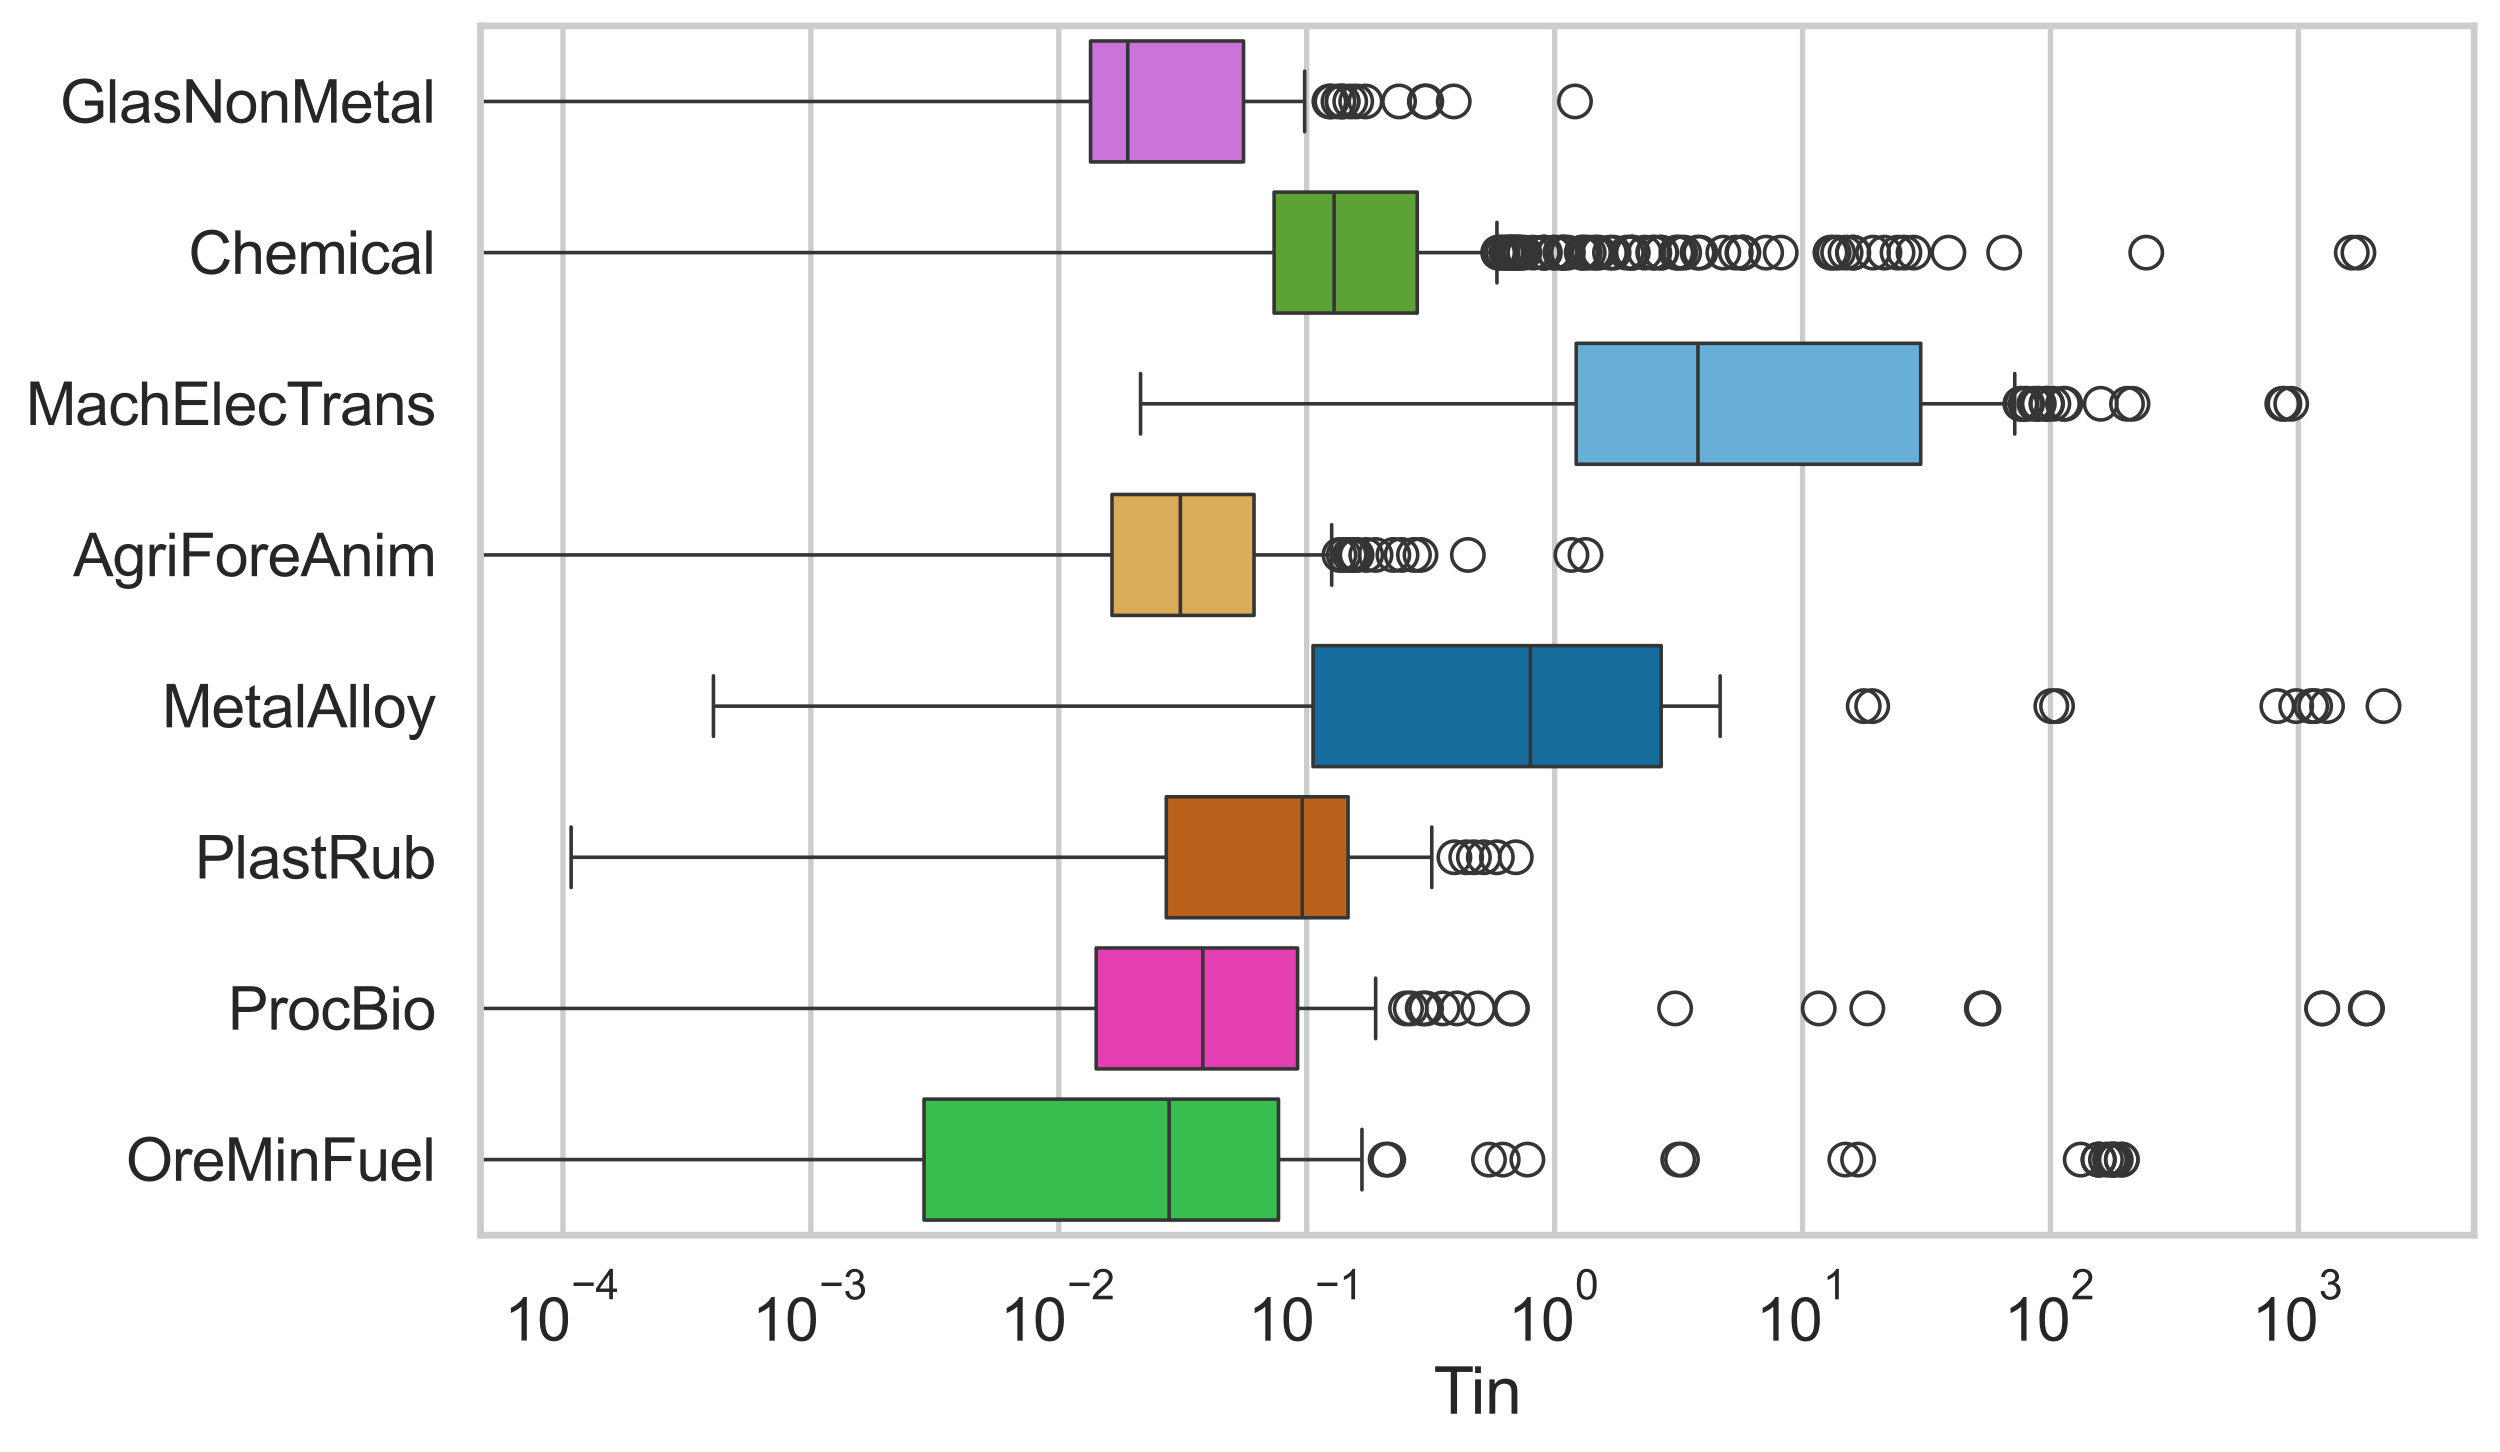 <?xml version="1.0" encoding="utf-8" standalone="no"?>
<!DOCTYPE svg PUBLIC "-//W3C//DTD SVG 1.1//EN"
  "http://www.w3.org/Graphics/SVG/1.1/DTD/svg11.dtd">
<svg xmlns:xlink="http://www.w3.org/1999/xlink" width="695.577pt" height="404.121pt" viewBox="0 0 695.577 404.121" xmlns="http://www.w3.org/2000/svg" version="1.1">
 <defs>
  <style type="text/css">*{stroke-linejoin: round; stroke-linecap: butt}</style>
 </defs>
 <g id="figure_1">
  <g id="patch_1">
   <path d="M 0 404.121 
L 695.577 404.121 
L 695.577 0 
L 0 0 
z
" style="fill: #ffffff"/>
  </g>
  <g id="axes_1">
   <g id="patch_2">
    <path d="M 133.697 343.665 
L 688.377 343.665 
L 688.377 7.2 
L 133.697 7.2 
z
" style="fill: #ffffff"/>
   </g>
   <g id="matplotlib.axis_1">
    <g id="xtick_1">
     <g id="line2d_1">
      <path d="M 156.625 343.665 
L 156.625 7.2 
" clip-path="url(#p4d8f06f0e3)" style="fill: none; stroke: #cccccc; stroke-width: 1.5; stroke-linecap: round"/>
     </g>
     <g id="text_1">
      <!-- $\mathdefault{10^{-4}}$ -->
      <g style="fill: #262626" transform="translate(140.29 373.015) scale(0.165 -0.165)">
       <defs>
        <path id="ArialMT-31" d="M 2384 0 
L 1822 0 
L 1822 3584 
Q 1619 3391 1289 3197 
Q 959 3003 697 2906 
L 697 3450 
Q 1169 3672 1522 3987 
Q 1875 4303 2022 4600 
L 2384 4600 
L 2384 0 
z
" transform="scale(0.016)"/>
        <path id="ArialMT-30" d="M 266 2259 
Q 266 3072 433 3567 
Q 600 4063 929 4331 
Q 1259 4600 1759 4600 
Q 2128 4600 2406 4451 
Q 2684 4303 2865 4023 
Q 3047 3744 3150 3342 
Q 3253 2941 3253 2259 
Q 3253 1453 3087 958 
Q 2922 463 2592 192 
Q 2263 -78 1759 -78 
Q 1097 -78 719 397 
Q 266 969 266 2259 
z
M 844 2259 
Q 844 1131 1108 757 
Q 1372 384 1759 384 
Q 2147 384 2411 759 
Q 2675 1134 2675 2259 
Q 2675 3391 2411 3762 
Q 2147 4134 1753 4134 
Q 1366 4134 1134 3806 
Q 844 3388 844 2259 
z
" transform="scale(0.016)"/>
        <path id="ArialMT-2212" d="M 3381 1997 
L 356 1997 
L 356 2522 
L 3381 2522 
L 3381 1997 
z
" transform="scale(0.016)"/>
        <path id="ArialMT-34" d="M 2069 0 
L 2069 1097 
L 81 1097 
L 81 1613 
L 2172 4581 
L 2631 4581 
L 2631 1613 
L 3250 1613 
L 3250 1097 
L 2631 1097 
L 2631 0 
L 2069 0 
z
M 2069 1613 
L 2069 3678 
L 634 1613 
L 2069 1613 
z
" transform="scale(0.016)"/>
       </defs>
       <use xlink:href="#ArialMT-31" transform="translate(0 0.202)"/>
       <use xlink:href="#ArialMT-30" transform="translate(55.615 0.202)"/>
       <use xlink:href="#ArialMT-2212" transform="translate(112.973 69.895) scale(0.7)"/>
       <use xlink:href="#ArialMT-34" transform="translate(153.852 69.895) scale(0.7)"/>
      </g>
     </g>
    </g>
    <g id="xtick_2">
     <g id="line2d_2">
      <path d="M 225.605 343.665 
L 225.605 7.2 
" clip-path="url(#p4d8f06f0e3)" style="fill: none; stroke: #cccccc; stroke-width: 1.5; stroke-linecap: round"/>
     </g>
     <g id="text_2">
      <!-- $\mathdefault{10^{-3}}$ -->
      <g style="fill: #262626" transform="translate(209.27 373.18) scale(0.165 -0.165)">
       <defs>
        <path id="ArialMT-33" d="M 269 1209 
L 831 1284 
Q 928 806 1161 595 
Q 1394 384 1728 384 
Q 2125 384 2398 659 
Q 2672 934 2672 1341 
Q 2672 1728 2419 1979 
Q 2166 2231 1775 2231 
Q 1616 2231 1378 2169 
L 1441 2663 
Q 1497 2656 1531 2656 
Q 1891 2656 2178 2843 
Q 2466 3031 2466 3422 
Q 2466 3731 2256 3934 
Q 2047 4138 1716 4138 
Q 1388 4138 1169 3931 
Q 950 3725 888 3313 
L 325 3413 
Q 428 3978 793 4289 
Q 1159 4600 1703 4600 
Q 2078 4600 2393 4439 
Q 2709 4278 2876 4000 
Q 3044 3722 3044 3409 
Q 3044 3113 2884 2869 
Q 2725 2625 2413 2481 
Q 2819 2388 3044 2092 
Q 3269 1797 3269 1353 
Q 3269 753 2831 336 
Q 2394 -81 1725 -81 
Q 1122 -81 723 278 
Q 325 638 269 1209 
z
" transform="scale(0.016)"/>
       </defs>
       <use xlink:href="#ArialMT-31" transform="translate(0 0.994)"/>
       <use xlink:href="#ArialMT-30" transform="translate(55.615 0.994)"/>
       <use xlink:href="#ArialMT-2212" transform="translate(112.973 70.688) scale(0.7)"/>
       <use xlink:href="#ArialMT-33" transform="translate(153.852 70.688) scale(0.7)"/>
      </g>
     </g>
    </g>
    <g id="xtick_3">
     <g id="line2d_3">
      <path d="M 294.585 343.665 
L 294.585 7.2 
" clip-path="url(#p4d8f06f0e3)" style="fill: none; stroke: #cccccc; stroke-width: 1.5; stroke-linecap: round"/>
     </g>
     <g id="text_3">
      <!-- $\mathdefault{10^{-2}}$ -->
      <g style="fill: #262626" transform="translate(278.25 373.18) scale(0.165 -0.165)">
       <defs>
        <path id="ArialMT-32" d="M 3222 541 
L 3222 0 
L 194 0 
Q 188 203 259 391 
Q 375 700 629 1000 
Q 884 1300 1366 1694 
Q 2113 2306 2375 2664 
Q 2638 3022 2638 3341 
Q 2638 3675 2398 3904 
Q 2159 4134 1775 4134 
Q 1369 4134 1125 3890 
Q 881 3647 878 3216 
L 300 3275 
Q 359 3922 746 4261 
Q 1134 4600 1788 4600 
Q 2447 4600 2831 4234 
Q 3216 3869 3216 3328 
Q 3216 3053 3103 2787 
Q 2991 2522 2730 2228 
Q 2469 1934 1863 1422 
Q 1356 997 1212 845 
Q 1069 694 975 541 
L 3222 541 
z
" transform="scale(0.016)"/>
       </defs>
       <use xlink:href="#ArialMT-31" transform="translate(0 0.994)"/>
       <use xlink:href="#ArialMT-30" transform="translate(55.615 0.994)"/>
       <use xlink:href="#ArialMT-2212" transform="translate(112.973 70.688) scale(0.7)"/>
       <use xlink:href="#ArialMT-32" transform="translate(153.852 70.688) scale(0.7)"/>
      </g>
     </g>
    </g>
    <g id="xtick_4">
     <g id="line2d_4">
      <path d="M 363.565 343.665 
L 363.565 7.2 
" clip-path="url(#p4d8f06f0e3)" style="fill: none; stroke: #cccccc; stroke-width: 1.5; stroke-linecap: round"/>
     </g>
     <g id="text_4">
      <!-- $\mathdefault{10^{-1}}$ -->
      <g style="fill: #262626" transform="translate(347.23 373.18) scale(0.165 -0.165)">
       <use xlink:href="#ArialMT-31" transform="translate(0 0.994)"/>
       <use xlink:href="#ArialMT-30" transform="translate(55.615 0.994)"/>
       <use xlink:href="#ArialMT-2212" transform="translate(112.973 70.688) scale(0.7)"/>
       <use xlink:href="#ArialMT-31" transform="translate(153.852 70.688) scale(0.7)"/>
      </g>
     </g>
    </g>
    <g id="xtick_5">
     <g id="line2d_5">
      <path d="M 432.545 343.665 
L 432.545 7.2 
" clip-path="url(#p4d8f06f0e3)" style="fill: none; stroke: #cccccc; stroke-width: 1.5; stroke-linecap: round"/>
     </g>
     <g id="text_5">
      <!-- $\mathdefault{10^{0}}$ -->
      <g style="fill: #262626" transform="translate(419.593 373.18) scale(0.165 -0.165)">
       <use xlink:href="#ArialMT-31" transform="translate(0 0.994)"/>
       <use xlink:href="#ArialMT-30" transform="translate(55.615 0.994)"/>
       <use xlink:href="#ArialMT-30" transform="translate(112.973 70.688) scale(0.7)"/>
      </g>
     </g>
    </g>
    <g id="xtick_6">
     <g id="line2d_6">
      <path d="M 501.526 343.665 
L 501.526 7.2 
" clip-path="url(#p4d8f06f0e3)" style="fill: none; stroke: #cccccc; stroke-width: 1.5; stroke-linecap: round"/>
     </g>
     <g id="text_6">
      <!-- $\mathdefault{10^{1}}$ -->
      <g style="fill: #262626" transform="translate(488.573 373.18) scale(0.165 -0.165)">
       <use xlink:href="#ArialMT-31" transform="translate(0 0.994)"/>
       <use xlink:href="#ArialMT-30" transform="translate(55.615 0.994)"/>
       <use xlink:href="#ArialMT-31" transform="translate(112.973 70.688) scale(0.7)"/>
      </g>
     </g>
    </g>
    <g id="xtick_7">
     <g id="line2d_7">
      <path d="M 570.506 343.665 
L 570.506 7.2 
" clip-path="url(#p4d8f06f0e3)" style="fill: none; stroke: #cccccc; stroke-width: 1.5; stroke-linecap: round"/>
     </g>
     <g id="text_7">
      <!-- $\mathdefault{10^{2}}$ -->
      <g style="fill: #262626" transform="translate(557.553 373.18) scale(0.165 -0.165)">
       <use xlink:href="#ArialMT-31" transform="translate(0 0.994)"/>
       <use xlink:href="#ArialMT-30" transform="translate(55.615 0.994)"/>
       <use xlink:href="#ArialMT-32" transform="translate(112.973 70.688) scale(0.7)"/>
      </g>
     </g>
    </g>
    <g id="xtick_8">
     <g id="line2d_8">
      <path d="M 639.486 343.665 
L 639.486 7.2 
" clip-path="url(#p4d8f06f0e3)" style="fill: none; stroke: #cccccc; stroke-width: 1.5; stroke-linecap: round"/>
     </g>
     <g id="text_8">
      <!-- $\mathdefault{10^{3}}$ -->
      <g style="fill: #262626" transform="translate(626.533 373.18) scale(0.165 -0.165)">
       <use xlink:href="#ArialMT-31" transform="translate(0 0.994)"/>
       <use xlink:href="#ArialMT-30" transform="translate(55.615 0.994)"/>
       <use xlink:href="#ArialMT-33" transform="translate(112.973 70.688) scale(0.7)"/>
      </g>
     </g>
    </g>
    <g id="xtick_9"/>
    <g id="xtick_10"/>
    <g id="xtick_11"/>
    <g id="xtick_12"/>
    <g id="xtick_13"/>
    <g id="xtick_14"/>
    <g id="xtick_15"/>
    <g id="xtick_16"/>
    <g id="xtick_17"/>
    <g id="xtick_18"/>
    <g id="xtick_19"/>
    <g id="xtick_20"/>
    <g id="xtick_21"/>
    <g id="xtick_22"/>
    <g id="xtick_23"/>
    <g id="xtick_24"/>
    <g id="xtick_25"/>
    <g id="xtick_26"/>
    <g id="xtick_27"/>
    <g id="xtick_28"/>
    <g id="xtick_29"/>
    <g id="xtick_30"/>
    <g id="xtick_31"/>
    <g id="xtick_32"/>
    <g id="xtick_33"/>
    <g id="xtick_34"/>
    <g id="xtick_35"/>
    <g id="xtick_36"/>
    <g id="xtick_37"/>
    <g id="xtick_38"/>
    <g id="xtick_39"/>
    <g id="xtick_40"/>
    <g id="xtick_41"/>
    <g id="xtick_42"/>
    <g id="xtick_43"/>
    <g id="xtick_44"/>
    <g id="xtick_45"/>
    <g id="xtick_46"/>
    <g id="xtick_47"/>
    <g id="xtick_48"/>
    <g id="xtick_49"/>
    <g id="xtick_50"/>
    <g id="xtick_51"/>
    <g id="xtick_52"/>
    <g id="xtick_53"/>
    <g id="xtick_54"/>
    <g id="xtick_55"/>
    <g id="xtick_56"/>
    <g id="xtick_57"/>
    <g id="xtick_58"/>
    <g id="xtick_59"/>
    <g id="xtick_60"/>
    <g id="xtick_61"/>
    <g id="xtick_62"/>
    <g id="xtick_63"/>
    <g id="xtick_64"/>
    <g id="xtick_65"/>
    <g id="xtick_66"/>
    <g id="xtick_67"/>
    <g id="xtick_68"/>
    <g id="xtick_69"/>
    <g id="xtick_70"/>
    <g id="xtick_71"/>
    <g id="xtick_72"/>
    <g id="xtick_73"/>
    <g id="text_9">
     <!-- Tin -->
     <g style="fill: #262626" transform="translate(398.873 393.344) scale(0.18 -0.18)">
      <defs>
       <path id="ArialMT-54" d="M 1659 0 
L 1659 4041 
L 150 4041 
L 150 4581 
L 3781 4581 
L 3781 4041 
L 2266 4041 
L 2266 0 
L 1659 0 
z
" transform="scale(0.016)"/>
       <path id="ArialMT-69" d="M 425 3934 
L 425 4581 
L 988 4581 
L 988 3934 
L 425 3934 
z
M 425 0 
L 425 3319 
L 988 3319 
L 988 0 
L 425 0 
z
" transform="scale(0.016)"/>
       <path id="ArialMT-6e" d="M 422 0 
L 422 3319 
L 928 3319 
L 928 2847 
Q 1294 3394 1984 3394 
Q 2284 3394 2536 3286 
Q 2788 3178 2913 3003 
Q 3038 2828 3088 2588 
Q 3119 2431 3119 2041 
L 3119 0 
L 2556 0 
L 2556 2019 
Q 2556 2363 2490 2533 
Q 2425 2703 2258 2804 
Q 2091 2906 1866 2906 
Q 1506 2906 1245 2678 
Q 984 2450 984 1813 
L 984 0 
L 422 0 
z
" transform="scale(0.016)"/>
      </defs>
      <use xlink:href="#ArialMT-54"/>
      <use xlink:href="#ArialMT-69" transform="translate(57.334 0)"/>
      <use xlink:href="#ArialMT-6e" transform="translate(79.551 0)"/>
     </g>
    </g>
   </g>
   <g id="matplotlib.axis_2">
    <g id="ytick_1">
     <g id="text_10">
      <!-- GlasNonMetal -->
      <g style="fill: #262626" transform="translate(16.659 34.134) scale(0.165 -0.165)">
       <defs>
        <path id="ArialMT-47" d="M 2638 1797 
L 2638 2334 
L 4578 2338 
L 4578 638 
Q 4131 281 3656 101 
Q 3181 -78 2681 -78 
Q 2006 -78 1454 211 
Q 903 500 622 1047 
Q 341 1594 341 2269 
Q 341 2938 620 3517 
Q 900 4097 1425 4378 
Q 1950 4659 2634 4659 
Q 3131 4659 3532 4498 
Q 3934 4338 4162 4050 
Q 4391 3763 4509 3300 
L 3963 3150 
Q 3859 3500 3706 3700 
Q 3553 3900 3268 4020 
Q 2984 4141 2638 4141 
Q 2222 4141 1919 4014 
Q 1616 3888 1430 3681 
Q 1244 3475 1141 3228 
Q 966 2803 966 2306 
Q 966 1694 1177 1281 
Q 1388 869 1791 669 
Q 2194 469 2647 469 
Q 3041 469 3416 620 
Q 3791 772 3984 944 
L 3984 1797 
L 2638 1797 
z
" transform="scale(0.016)"/>
        <path id="ArialMT-6c" d="M 409 0 
L 409 4581 
L 972 4581 
L 972 0 
L 409 0 
z
" transform="scale(0.016)"/>
        <path id="ArialMT-61" d="M 2588 409 
Q 2275 144 1986 34 
Q 1697 -75 1366 -75 
Q 819 -75 525 192 
Q 231 459 231 875 
Q 231 1119 342 1320 
Q 453 1522 633 1644 
Q 813 1766 1038 1828 
Q 1203 1872 1538 1913 
Q 2219 1994 2541 2106 
Q 2544 2222 2544 2253 
Q 2544 2597 2384 2738 
Q 2169 2928 1744 2928 
Q 1347 2928 1158 2789 
Q 969 2650 878 2297 
L 328 2372 
Q 403 2725 575 2942 
Q 747 3159 1072 3276 
Q 1397 3394 1825 3394 
Q 2250 3394 2515 3294 
Q 2781 3194 2906 3042 
Q 3031 2891 3081 2659 
Q 3109 2516 3109 2141 
L 3109 1391 
Q 3109 606 3145 398 
Q 3181 191 3288 0 
L 2700 0 
Q 2613 175 2588 409 
z
M 2541 1666 
Q 2234 1541 1622 1453 
Q 1275 1403 1131 1340 
Q 988 1278 909 1158 
Q 831 1038 831 891 
Q 831 666 1001 516 
Q 1172 366 1500 366 
Q 1825 366 2078 508 
Q 2331 650 2450 897 
Q 2541 1088 2541 1459 
L 2541 1666 
z
" transform="scale(0.016)"/>
        <path id="ArialMT-73" d="M 197 991 
L 753 1078 
Q 800 744 1014 566 
Q 1228 388 1613 388 
Q 2000 388 2187 545 
Q 2375 703 2375 916 
Q 2375 1106 2209 1216 
Q 2094 1291 1634 1406 
Q 1016 1563 777 1677 
Q 538 1791 414 1992 
Q 291 2194 291 2438 
Q 291 2659 392 2848 
Q 494 3038 669 3163 
Q 800 3259 1026 3326 
Q 1253 3394 1513 3394 
Q 1903 3394 2198 3281 
Q 2494 3169 2634 2976 
Q 2775 2784 2828 2463 
L 2278 2388 
Q 2241 2644 2061 2787 
Q 1881 2931 1553 2931 
Q 1166 2931 1000 2803 
Q 834 2675 834 2503 
Q 834 2394 903 2306 
Q 972 2216 1119 2156 
Q 1203 2125 1616 2013 
Q 2213 1853 2448 1751 
Q 2684 1650 2818 1456 
Q 2953 1263 2953 975 
Q 2953 694 2789 445 
Q 2625 197 2315 61 
Q 2006 -75 1616 -75 
Q 969 -75 630 194 
Q 291 463 197 991 
z
" transform="scale(0.016)"/>
        <path id="ArialMT-4e" d="M 488 0 
L 488 4581 
L 1109 4581 
L 3516 984 
L 3516 4581 
L 4097 4581 
L 4097 0 
L 3475 0 
L 1069 3600 
L 1069 0 
L 488 0 
z
" transform="scale(0.016)"/>
        <path id="ArialMT-6f" d="M 213 1659 
Q 213 2581 725 3025 
Q 1153 3394 1769 3394 
Q 2453 3394 2887 2945 
Q 3322 2497 3322 1706 
Q 3322 1066 3130 698 
Q 2938 331 2570 128 
Q 2203 -75 1769 -75 
Q 1072 -75 642 372 
Q 213 819 213 1659 
z
M 791 1659 
Q 791 1022 1069 705 
Q 1347 388 1769 388 
Q 2188 388 2466 706 
Q 2744 1025 2744 1678 
Q 2744 2294 2464 2611 
Q 2184 2928 1769 2928 
Q 1347 2928 1069 2612 
Q 791 2297 791 1659 
z
" transform="scale(0.016)"/>
        <path id="ArialMT-4d" d="M 475 0 
L 475 4581 
L 1388 4581 
L 2472 1338 
Q 2622 884 2691 659 
Q 2769 909 2934 1394 
L 4031 4581 
L 4847 4581 
L 4847 0 
L 4263 0 
L 4263 3834 
L 2931 0 
L 2384 0 
L 1059 3900 
L 1059 0 
L 475 0 
z
" transform="scale(0.016)"/>
        <path id="ArialMT-65" d="M 2694 1069 
L 3275 997 
Q 3138 488 2766 206 
Q 2394 -75 1816 -75 
Q 1088 -75 661 373 
Q 234 822 234 1631 
Q 234 2469 665 2931 
Q 1097 3394 1784 3394 
Q 2450 3394 2872 2941 
Q 3294 2488 3294 1666 
Q 3294 1616 3291 1516 
L 816 1516 
Q 847 969 1125 678 
Q 1403 388 1819 388 
Q 2128 388 2347 550 
Q 2566 713 2694 1069 
z
M 847 1978 
L 2700 1978 
Q 2663 2397 2488 2606 
Q 2219 2931 1791 2931 
Q 1403 2931 1139 2672 
Q 875 2413 847 1978 
z
" transform="scale(0.016)"/>
        <path id="ArialMT-74" d="M 1650 503 
L 1731 6 
Q 1494 -44 1306 -44 
Q 1000 -44 831 53 
Q 663 150 594 308 
Q 525 466 525 972 
L 525 2881 
L 113 2881 
L 113 3319 
L 525 3319 
L 525 4141 
L 1084 4478 
L 1084 3319 
L 1650 3319 
L 1650 2881 
L 1084 2881 
L 1084 941 
Q 1084 700 1114 631 
Q 1144 563 1211 522 
Q 1278 481 1403 481 
Q 1497 481 1650 503 
z
" transform="scale(0.016)"/>
       </defs>
       <use xlink:href="#ArialMT-47"/>
       <use xlink:href="#ArialMT-6c" transform="translate(77.783 0)"/>
       <use xlink:href="#ArialMT-61" transform="translate(100 0)"/>
       <use xlink:href="#ArialMT-73" transform="translate(155.615 0)"/>
       <use xlink:href="#ArialMT-4e" transform="translate(205.615 0)"/>
       <use xlink:href="#ArialMT-6f" transform="translate(277.832 0)"/>
       <use xlink:href="#ArialMT-6e" transform="translate(333.447 0)"/>
       <use xlink:href="#ArialMT-4d" transform="translate(389.062 0)"/>
       <use xlink:href="#ArialMT-65" transform="translate(472.363 0)"/>
       <use xlink:href="#ArialMT-74" transform="translate(527.979 0)"/>
       <use xlink:href="#ArialMT-61" transform="translate(555.762 0)"/>
       <use xlink:href="#ArialMT-6c" transform="translate(611.377 0)"/>
      </g>
     </g>
    </g>
    <g id="ytick_2">
     <g id="text_11">
      <!-- Chemical -->
      <g style="fill: #262626" transform="translate(52.428 76.192) scale(0.165 -0.165)">
       <defs>
        <path id="ArialMT-43" d="M 3763 1606 
L 4369 1453 
Q 4178 706 3683 314 
Q 3188 -78 2472 -78 
Q 1731 -78 1267 223 
Q 803 525 561 1097 
Q 319 1669 319 2325 
Q 319 3041 592 3573 
Q 866 4106 1370 4382 
Q 1875 4659 2481 4659 
Q 3169 4659 3637 4309 
Q 4106 3959 4291 3325 
L 3694 3184 
Q 3534 3684 3231 3912 
Q 2928 4141 2469 4141 
Q 1941 4141 1586 3887 
Q 1231 3634 1087 3207 
Q 944 2781 944 2328 
Q 944 1744 1114 1308 
Q 1284 872 1643 656 
Q 2003 441 2422 441 
Q 2931 441 3284 734 
Q 3638 1028 3763 1606 
z
" transform="scale(0.016)"/>
        <path id="ArialMT-68" d="M 422 0 
L 422 4581 
L 984 4581 
L 984 2938 
Q 1378 3394 1978 3394 
Q 2347 3394 2619 3248 
Q 2891 3103 3008 2847 
Q 3125 2591 3125 2103 
L 3125 0 
L 2563 0 
L 2563 2103 
Q 2563 2525 2380 2717 
Q 2197 2909 1863 2909 
Q 1613 2909 1392 2779 
Q 1172 2650 1078 2428 
Q 984 2206 984 1816 
L 984 0 
L 422 0 
z
" transform="scale(0.016)"/>
        <path id="ArialMT-6d" d="M 422 0 
L 422 3319 
L 925 3319 
L 925 2853 
Q 1081 3097 1340 3245 
Q 1600 3394 1931 3394 
Q 2300 3394 2536 3241 
Q 2772 3088 2869 2813 
Q 3263 3394 3894 3394 
Q 4388 3394 4653 3120 
Q 4919 2847 4919 2278 
L 4919 0 
L 4359 0 
L 4359 2091 
Q 4359 2428 4304 2576 
Q 4250 2725 4106 2815 
Q 3963 2906 3769 2906 
Q 3419 2906 3187 2673 
Q 2956 2441 2956 1928 
L 2956 0 
L 2394 0 
L 2394 2156 
Q 2394 2531 2256 2718 
Q 2119 2906 1806 2906 
Q 1569 2906 1367 2781 
Q 1166 2656 1075 2415 
Q 984 2175 984 1722 
L 984 0 
L 422 0 
z
" transform="scale(0.016)"/>
        <path id="ArialMT-63" d="M 2588 1216 
L 3141 1144 
Q 3050 572 2676 248 
Q 2303 -75 1759 -75 
Q 1078 -75 664 370 
Q 250 816 250 1647 
Q 250 2184 428 2587 
Q 606 2991 970 3192 
Q 1334 3394 1763 3394 
Q 2303 3394 2647 3120 
Q 2991 2847 3088 2344 
L 2541 2259 
Q 2463 2594 2264 2762 
Q 2066 2931 1784 2931 
Q 1359 2931 1093 2626 
Q 828 2322 828 1663 
Q 828 994 1084 691 
Q 1341 388 1753 388 
Q 2084 388 2306 591 
Q 2528 794 2588 1216 
z
" transform="scale(0.016)"/>
       </defs>
       <use xlink:href="#ArialMT-43"/>
       <use xlink:href="#ArialMT-68" transform="translate(72.217 0)"/>
       <use xlink:href="#ArialMT-65" transform="translate(127.832 0)"/>
       <use xlink:href="#ArialMT-6d" transform="translate(183.447 0)"/>
       <use xlink:href="#ArialMT-69" transform="translate(266.748 0)"/>
       <use xlink:href="#ArialMT-63" transform="translate(288.965 0)"/>
       <use xlink:href="#ArialMT-61" transform="translate(338.965 0)"/>
       <use xlink:href="#ArialMT-6c" transform="translate(394.58 0)"/>
      </g>
     </g>
    </g>
    <g id="ytick_3">
     <g id="text_12">
      <!-- MachElecTrans -->
      <g style="fill: #262626" transform="translate(7.2 118.25) scale(0.165 -0.165)">
       <defs>
        <path id="ArialMT-45" d="M 506 0 
L 506 4581 
L 3819 4581 
L 3819 4041 
L 1113 4041 
L 1113 2638 
L 3647 2638 
L 3647 2100 
L 1113 2100 
L 1113 541 
L 3925 541 
L 3925 0 
L 506 0 
z
" transform="scale(0.016)"/>
        <path id="ArialMT-72" d="M 416 0 
L 416 3319 
L 922 3319 
L 922 2816 
Q 1116 3169 1280 3281 
Q 1444 3394 1641 3394 
Q 1925 3394 2219 3213 
L 2025 2691 
Q 1819 2813 1613 2813 
Q 1428 2813 1281 2702 
Q 1134 2591 1072 2394 
Q 978 2094 978 1738 
L 978 0 
L 416 0 
z
" transform="scale(0.016)"/>
       </defs>
       <use xlink:href="#ArialMT-4d"/>
       <use xlink:href="#ArialMT-61" transform="translate(83.301 0)"/>
       <use xlink:href="#ArialMT-63" transform="translate(138.916 0)"/>
       <use xlink:href="#ArialMT-68" transform="translate(188.916 0)"/>
       <use xlink:href="#ArialMT-45" transform="translate(244.531 0)"/>
       <use xlink:href="#ArialMT-6c" transform="translate(311.23 0)"/>
       <use xlink:href="#ArialMT-65" transform="translate(333.447 0)"/>
       <use xlink:href="#ArialMT-63" transform="translate(389.062 0)"/>
       <use xlink:href="#ArialMT-54" transform="translate(439.062 0)"/>
       <use xlink:href="#ArialMT-72" transform="translate(496.396 0)"/>
       <use xlink:href="#ArialMT-61" transform="translate(529.697 0)"/>
       <use xlink:href="#ArialMT-6e" transform="translate(585.312 0)"/>
       <use xlink:href="#ArialMT-73" transform="translate(640.928 0)"/>
      </g>
     </g>
    </g>
    <g id="ytick_4">
     <g id="text_13">
      <!-- AgriForeAnim -->
      <g style="fill: #262626" transform="translate(20.341 160.308) scale(0.165 -0.165)">
       <defs>
        <path id="ArialMT-41" d="M -9 0 
L 1750 4581 
L 2403 4581 
L 4278 0 
L 3588 0 
L 3053 1388 
L 1138 1388 
L 634 0 
L -9 0 
z
M 1313 1881 
L 2866 1881 
L 2388 3150 
Q 2169 3728 2063 4100 
Q 1975 3659 1816 3225 
L 1313 1881 
z
" transform="scale(0.016)"/>
        <path id="ArialMT-67" d="M 319 -275 
L 866 -356 
Q 900 -609 1056 -725 
Q 1266 -881 1628 -881 
Q 2019 -881 2231 -725 
Q 2444 -569 2519 -288 
Q 2563 -116 2559 434 
Q 2191 0 1641 0 
Q 956 0 581 494 
Q 206 988 206 1678 
Q 206 2153 378 2554 
Q 550 2956 876 3175 
Q 1203 3394 1644 3394 
Q 2231 3394 2613 2919 
L 2613 3319 
L 3131 3319 
L 3131 450 
Q 3131 -325 2973 -648 
Q 2816 -972 2473 -1159 
Q 2131 -1347 1631 -1347 
Q 1038 -1347 672 -1080 
Q 306 -813 319 -275 
z
M 784 1719 
Q 784 1066 1043 766 
Q 1303 466 1694 466 
Q 2081 466 2343 764 
Q 2606 1063 2606 1700 
Q 2606 2309 2336 2618 
Q 2066 2928 1684 2928 
Q 1309 2928 1046 2623 
Q 784 2319 784 1719 
z
" transform="scale(0.016)"/>
        <path id="ArialMT-46" d="M 525 0 
L 525 4581 
L 3616 4581 
L 3616 4041 
L 1131 4041 
L 1131 2622 
L 3281 2622 
L 3281 2081 
L 1131 2081 
L 1131 0 
L 525 0 
z
" transform="scale(0.016)"/>
       </defs>
       <use xlink:href="#ArialMT-41"/>
       <use xlink:href="#ArialMT-67" transform="translate(66.699 0)"/>
       <use xlink:href="#ArialMT-72" transform="translate(122.314 0)"/>
       <use xlink:href="#ArialMT-69" transform="translate(155.615 0)"/>
       <use xlink:href="#ArialMT-46" transform="translate(177.832 0)"/>
       <use xlink:href="#ArialMT-6f" transform="translate(238.916 0)"/>
       <use xlink:href="#ArialMT-72" transform="translate(294.531 0)"/>
       <use xlink:href="#ArialMT-65" transform="translate(327.832 0)"/>
       <use xlink:href="#ArialMT-41" transform="translate(383.447 0)"/>
       <use xlink:href="#ArialMT-6e" transform="translate(450.146 0)"/>
       <use xlink:href="#ArialMT-69" transform="translate(505.762 0)"/>
       <use xlink:href="#ArialMT-6d" transform="translate(527.979 0)"/>
      </g>
     </g>
    </g>
    <g id="ytick_5">
     <g id="text_14">
      <!-- MetalAlloy -->
      <g style="fill: #262626" transform="translate(45.088 202.366) scale(0.165 -0.165)">
       <defs>
        <path id="ArialMT-79" d="M 397 -1278 
L 334 -750 
Q 519 -800 656 -800 
Q 844 -800 956 -737 
Q 1069 -675 1141 -563 
Q 1194 -478 1313 -144 
Q 1328 -97 1363 -6 
L 103 3319 
L 709 3319 
L 1400 1397 
Q 1534 1031 1641 628 
Q 1738 1016 1872 1384 
L 2581 3319 
L 3144 3319 
L 1881 -56 
Q 1678 -603 1566 -809 
Q 1416 -1088 1222 -1217 
Q 1028 -1347 759 -1347 
Q 597 -1347 397 -1278 
z
" transform="scale(0.016)"/>
       </defs>
       <use xlink:href="#ArialMT-4d"/>
       <use xlink:href="#ArialMT-65" transform="translate(83.301 0)"/>
       <use xlink:href="#ArialMT-74" transform="translate(138.916 0)"/>
       <use xlink:href="#ArialMT-61" transform="translate(166.699 0)"/>
       <use xlink:href="#ArialMT-6c" transform="translate(222.314 0)"/>
       <use xlink:href="#ArialMT-41" transform="translate(244.531 0)"/>
       <use xlink:href="#ArialMT-6c" transform="translate(311.23 0)"/>
       <use xlink:href="#ArialMT-6c" transform="translate(333.447 0)"/>
       <use xlink:href="#ArialMT-6f" transform="translate(355.664 0)"/>
       <use xlink:href="#ArialMT-79" transform="translate(411.279 0)"/>
      </g>
     </g>
    </g>
    <g id="ytick_6">
     <g id="text_15">
      <!-- PlastRub -->
      <g style="fill: #262626" transform="translate(54.248 244.425) scale(0.165 -0.165)">
       <defs>
        <path id="ArialMT-50" d="M 494 0 
L 494 4581 
L 2222 4581 
Q 2678 4581 2919 4538 
Q 3256 4481 3484 4323 
Q 3713 4166 3852 3881 
Q 3991 3597 3991 3256 
Q 3991 2672 3619 2267 
Q 3247 1863 2275 1863 
L 1100 1863 
L 1100 0 
L 494 0 
z
M 1100 2403 
L 2284 2403 
Q 2872 2403 3119 2622 
Q 3366 2841 3366 3238 
Q 3366 3525 3220 3729 
Q 3075 3934 2838 4000 
Q 2684 4041 2272 4041 
L 1100 4041 
L 1100 2403 
z
" transform="scale(0.016)"/>
        <path id="ArialMT-52" d="M 503 0 
L 503 4581 
L 2534 4581 
Q 3147 4581 3465 4457 
Q 3784 4334 3975 4021 
Q 4166 3709 4166 3331 
Q 4166 2844 3850 2509 
Q 3534 2175 2875 2084 
Q 3116 1969 3241 1856 
Q 3506 1613 3744 1247 
L 4541 0 
L 3778 0 
L 3172 953 
Q 2906 1366 2734 1584 
Q 2563 1803 2427 1890 
Q 2291 1978 2150 2013 
Q 2047 2034 1813 2034 
L 1109 2034 
L 1109 0 
L 503 0 
z
M 1109 2559 
L 2413 2559 
Q 2828 2559 3062 2645 
Q 3297 2731 3419 2920 
Q 3541 3109 3541 3331 
Q 3541 3656 3305 3865 
Q 3069 4075 2559 4075 
L 1109 4075 
L 1109 2559 
z
" transform="scale(0.016)"/>
        <path id="ArialMT-75" d="M 2597 0 
L 2597 488 
Q 2209 -75 1544 -75 
Q 1250 -75 995 37 
Q 741 150 617 320 
Q 494 491 444 738 
Q 409 903 409 1263 
L 409 3319 
L 972 3319 
L 972 1478 
Q 972 1038 1006 884 
Q 1059 663 1231 536 
Q 1403 409 1656 409 
Q 1909 409 2131 539 
Q 2353 669 2445 892 
Q 2538 1116 2538 1541 
L 2538 3319 
L 3100 3319 
L 3100 0 
L 2597 0 
z
" transform="scale(0.016)"/>
        <path id="ArialMT-62" d="M 941 0 
L 419 0 
L 419 4581 
L 981 4581 
L 981 2947 
Q 1338 3394 1891 3394 
Q 2197 3394 2470 3270 
Q 2744 3147 2920 2923 
Q 3097 2700 3197 2384 
Q 3297 2069 3297 1709 
Q 3297 856 2875 390 
Q 2453 -75 1863 -75 
Q 1275 -75 941 416 
L 941 0 
z
M 934 1684 
Q 934 1088 1097 822 
Q 1363 388 1816 388 
Q 2184 388 2453 708 
Q 2722 1028 2722 1663 
Q 2722 2313 2464 2622 
Q 2206 2931 1841 2931 
Q 1472 2931 1203 2611 
Q 934 2291 934 1684 
z
" transform="scale(0.016)"/>
       </defs>
       <use xlink:href="#ArialMT-50"/>
       <use xlink:href="#ArialMT-6c" transform="translate(66.699 0)"/>
       <use xlink:href="#ArialMT-61" transform="translate(88.916 0)"/>
       <use xlink:href="#ArialMT-73" transform="translate(144.531 0)"/>
       <use xlink:href="#ArialMT-74" transform="translate(194.531 0)"/>
       <use xlink:href="#ArialMT-52" transform="translate(222.314 0)"/>
       <use xlink:href="#ArialMT-75" transform="translate(294.531 0)"/>
       <use xlink:href="#ArialMT-62" transform="translate(350.146 0)"/>
      </g>
     </g>
    </g>
    <g id="ytick_7">
     <g id="text_16">
      <!-- ProcBio -->
      <g style="fill: #262626" transform="translate(63.424 286.483) scale(0.165 -0.165)">
       <defs>
        <path id="ArialMT-42" d="M 469 0 
L 469 4581 
L 2188 4581 
Q 2713 4581 3030 4442 
Q 3347 4303 3526 4014 
Q 3706 3725 3706 3409 
Q 3706 3116 3547 2856 
Q 3388 2597 3066 2438 
Q 3481 2316 3704 2022 
Q 3928 1728 3928 1328 
Q 3928 1006 3792 729 
Q 3656 453 3456 303 
Q 3256 153 2954 76 
Q 2653 0 2216 0 
L 469 0 
z
M 1075 2656 
L 2066 2656 
Q 2469 2656 2644 2709 
Q 2875 2778 2992 2937 
Q 3109 3097 3109 3338 
Q 3109 3566 3000 3739 
Q 2891 3913 2687 3977 
Q 2484 4041 1991 4041 
L 1075 4041 
L 1075 2656 
z
M 1075 541 
L 2216 541 
Q 2509 541 2628 563 
Q 2838 600 2978 687 
Q 3119 775 3209 942 
Q 3300 1109 3300 1328 
Q 3300 1584 3169 1773 
Q 3038 1963 2805 2039 
Q 2572 2116 2134 2116 
L 1075 2116 
L 1075 541 
z
" transform="scale(0.016)"/>
       </defs>
       <use xlink:href="#ArialMT-50"/>
       <use xlink:href="#ArialMT-72" transform="translate(66.699 0)"/>
       <use xlink:href="#ArialMT-6f" transform="translate(100 0)"/>
       <use xlink:href="#ArialMT-63" transform="translate(155.615 0)"/>
       <use xlink:href="#ArialMT-42" transform="translate(205.615 0)"/>
       <use xlink:href="#ArialMT-69" transform="translate(272.314 0)"/>
       <use xlink:href="#ArialMT-6f" transform="translate(294.531 0)"/>
      </g>
     </g>
    </g>
    <g id="ytick_8">
     <g id="text_17">
      <!-- OreMinFuel -->
      <g style="fill: #262626" transform="translate(35.013 328.541) scale(0.165 -0.165)">
       <defs>
        <path id="ArialMT-4f" d="M 309 2231 
Q 309 3372 921 4017 
Q 1534 4663 2503 4663 
Q 3138 4663 3647 4359 
Q 4156 4056 4423 3514 
Q 4691 2972 4691 2284 
Q 4691 1588 4409 1038 
Q 4128 488 3612 205 
Q 3097 -78 2500 -78 
Q 1853 -78 1343 234 
Q 834 547 571 1087 
Q 309 1628 309 2231 
z
M 934 2222 
Q 934 1394 1379 917 
Q 1825 441 2497 441 
Q 3181 441 3623 922 
Q 4066 1403 4066 2288 
Q 4066 2847 3877 3264 
Q 3688 3681 3323 3911 
Q 2959 4141 2506 4141 
Q 1863 4141 1398 3698 
Q 934 3256 934 2222 
z
" transform="scale(0.016)"/>
       </defs>
       <use xlink:href="#ArialMT-4f"/>
       <use xlink:href="#ArialMT-72" transform="translate(77.783 0)"/>
       <use xlink:href="#ArialMT-65" transform="translate(111.084 0)"/>
       <use xlink:href="#ArialMT-4d" transform="translate(166.699 0)"/>
       <use xlink:href="#ArialMT-69" transform="translate(250 0)"/>
       <use xlink:href="#ArialMT-6e" transform="translate(272.217 0)"/>
       <use xlink:href="#ArialMT-46" transform="translate(327.832 0)"/>
       <use xlink:href="#ArialMT-75" transform="translate(388.916 0)"/>
       <use xlink:href="#ArialMT-65" transform="translate(444.531 0)"/>
       <use xlink:href="#ArialMT-6c" transform="translate(500.146 0)"/>
      </g>
     </g>
    </g>
   </g>
   <g id="patch_3">
    <path d="M 303.43 11.406 
L 303.43 45.052 
L 345.986 45.052 
L 345.986 11.406 
L 303.43 11.406 
z
" clip-path="url(#p4d8f06f0e3)" style="fill: #ca74db; stroke: #353535; stroke-linejoin: miter"/>
   </g>
   <g id="line2d_9">
    <path d="M 303.43 28.229 
L -1 28.229 
" clip-path="url(#p4d8f06f0e3)" style="fill: none; stroke: #353535"/>
   </g>
   <g id="line2d_10">
    <path d="M 345.986 28.229 
L 362.996 28.229 
" clip-path="url(#p4d8f06f0e3)" style="fill: none; stroke: #353535"/>
   </g>
   <g id="line2d_11">
    <path clip-path="url(#p4d8f06f0e3)" style="fill: none; stroke: #353535; stroke-linecap: round"/>
   </g>
   <g id="line2d_12">
    <path d="M 362.996 19.817 
L 362.996 36.641 
" clip-path="url(#p4d8f06f0e3)" style="fill: none; stroke: #353535; stroke-linecap: round"/>
   </g>
   <g id="line2d_13">
    <defs>
     <path id="m3daa814012" d="M 0 4.5 
C 1.193 4.5 2.338 4.026 3.182 3.182 
C 4.026 2.338 4.5 1.193 4.5 0 
C 4.5 -1.193 4.026 -2.338 3.182 -3.182 
C 2.338 -4.026 1.193 -4.5 0 -4.5 
C -1.193 -4.5 -2.338 -4.026 -3.182 -3.182 
C -4.026 -2.338 -4.5 -1.193 -4.5 0 
C -4.5 1.193 -4.026 2.338 -3.182 3.182 
C -2.338 4.026 -1.193 4.5 0 4.5 
z
" style="stroke: #353535"/>
    </defs>
    <g clip-path="url(#p4d8f06f0e3)">
     <use xlink:href="#m3daa814012" x="389.267" y="28.229" style="fill-opacity: 0; stroke: #353535"/>
     <use xlink:href="#m3daa814012" x="396.841" y="28.229" style="fill-opacity: 0; stroke: #353535"/>
     <use xlink:href="#m3daa814012" x="379.911" y="28.229" style="fill-opacity: 0; stroke: #353535"/>
     <use xlink:href="#m3daa814012" x="396.437" y="28.229" style="fill-opacity: 0; stroke: #353535"/>
     <use xlink:href="#m3daa814012" x="438.208" y="28.229" style="fill-opacity: 0; stroke: #353535"/>
     <use xlink:href="#m3daa814012" x="369.873" y="28.229" style="fill-opacity: 0; stroke: #353535"/>
     <use xlink:href="#m3daa814012" x="373.555" y="28.229" style="fill-opacity: 0; stroke: #353535"/>
     <use xlink:href="#m3daa814012" x="372.398" y="28.229" style="fill-opacity: 0; stroke: #353535"/>
     <use xlink:href="#m3daa814012" x="377.339" y="28.229" style="fill-opacity: 0; stroke: #353535"/>
     <use xlink:href="#m3daa814012" x="404.47" y="28.229" style="fill-opacity: 0; stroke: #353535"/>
     <use xlink:href="#m3daa814012" x="373.529" y="28.229" style="fill-opacity: 0; stroke: #353535"/>
     <use xlink:href="#m3daa814012" x="370.446" y="28.229" style="fill-opacity: 0; stroke: #353535"/>
     <use xlink:href="#m3daa814012" x="375.677" y="28.229" style="fill-opacity: 0; stroke: #353535"/>
    </g>
   </g>
   <g id="patch_4">
    <path d="M 354.497 53.464 
L 354.497 87.11 
L 394.327 87.11 
L 394.327 53.464 
L 354.497 53.464 
z
" clip-path="url(#p4d8f06f0e3)" style="fill: #5ca236; stroke: #353535; stroke-linejoin: miter"/>
   </g>
   <g id="line2d_14">
    <path d="M 354.497 70.287 
L -1 70.287 
" clip-path="url(#p4d8f06f0e3)" style="fill: none; stroke: #353535"/>
   </g>
   <g id="line2d_15">
    <path d="M 394.327 70.287 
L 416.491 70.287 
" clip-path="url(#p4d8f06f0e3)" style="fill: none; stroke: #353535"/>
   </g>
   <g id="line2d_16">
    <path clip-path="url(#p4d8f06f0e3)" style="fill: none; stroke: #353535; stroke-linecap: round"/>
   </g>
   <g id="line2d_17">
    <path d="M 416.491 61.875 
L 416.491 78.699 
" clip-path="url(#p4d8f06f0e3)" style="fill: none; stroke: #353535; stroke-linecap: round"/>
   </g>
   <g id="line2d_18">
    <g clip-path="url(#p4d8f06f0e3)">
     <use xlink:href="#m3daa814012" x="420.457" y="70.287" style="fill-opacity: 0; stroke: #353535"/>
     <use xlink:href="#m3daa814012" x="424.118" y="70.287" style="fill-opacity: 0; stroke: #353535"/>
     <use xlink:href="#m3daa814012" x="484.83" y="70.287" style="fill-opacity: 0; stroke: #353535"/>
     <use xlink:href="#m3daa814012" x="423.212" y="70.287" style="fill-opacity: 0; stroke: #353535"/>
     <use xlink:href="#m3daa814012" x="529.868" y="70.287" style="fill-opacity: 0; stroke: #353535"/>
     <use xlink:href="#m3daa814012" x="422.902" y="70.287" style="fill-opacity: 0; stroke: #353535"/>
     <use xlink:href="#m3daa814012" x="654.334" y="70.287" style="fill-opacity: 0; stroke: #353535"/>
     <use xlink:href="#m3daa814012" x="532.397" y="70.287" style="fill-opacity: 0; stroke: #353535"/>
     <use xlink:href="#m3daa814012" x="421.515" y="70.287" style="fill-opacity: 0; stroke: #353535"/>
     <use xlink:href="#m3daa814012" x="515.524" y="70.287" style="fill-opacity: 0; stroke: #353535"/>
     <use xlink:href="#m3daa814012" x="420.028" y="70.287" style="fill-opacity: 0; stroke: #353535"/>
     <use xlink:href="#m3daa814012" x="436.234" y="70.287" style="fill-opacity: 0; stroke: #353535"/>
     <use xlink:href="#m3daa814012" x="440.951" y="70.287" style="fill-opacity: 0; stroke: #353535"/>
     <use xlink:href="#m3daa814012" x="527.957" y="70.287" style="fill-opacity: 0; stroke: #353535"/>
     <use xlink:href="#m3daa814012" x="466.404" y="70.287" style="fill-opacity: 0; stroke: #353535"/>
     <use xlink:href="#m3daa814012" x="416.833" y="70.287" style="fill-opacity: 0; stroke: #353535"/>
     <use xlink:href="#m3daa814012" x="422.425" y="70.287" style="fill-opacity: 0; stroke: #353535"/>
     <use xlink:href="#m3daa814012" x="432.352" y="70.287" style="fill-opacity: 0; stroke: #353535"/>
     <use xlink:href="#m3daa814012" x="557.621" y="70.287" style="fill-opacity: 0; stroke: #353535"/>
     <use xlink:href="#m3daa814012" x="466.702" y="70.287" style="fill-opacity: 0; stroke: #353535"/>
     <use xlink:href="#m3daa814012" x="495.457" y="70.287" style="fill-opacity: 0; stroke: #353535"/>
     <use xlink:href="#m3daa814012" x="443.543" y="70.287" style="fill-opacity: 0; stroke: #353535"/>
     <use xlink:href="#m3daa814012" x="440.082" y="70.287" style="fill-opacity: 0; stroke: #353535"/>
     <use xlink:href="#m3daa814012" x="482.944" y="70.287" style="fill-opacity: 0; stroke: #353535"/>
     <use xlink:href="#m3daa814012" x="485.077" y="70.287" style="fill-opacity: 0; stroke: #353535"/>
     <use xlink:href="#m3daa814012" x="421.4" y="70.287" style="fill-opacity: 0; stroke: #353535"/>
     <use xlink:href="#m3daa814012" x="421.627" y="70.287" style="fill-opacity: 0; stroke: #353535"/>
     <use xlink:href="#m3daa814012" x="460.289" y="70.287" style="fill-opacity: 0; stroke: #353535"/>
     <use xlink:href="#m3daa814012" x="459.963" y="70.287" style="fill-opacity: 0; stroke: #353535"/>
     <use xlink:href="#m3daa814012" x="418.029" y="70.287" style="fill-opacity: 0; stroke: #353535"/>
     <use xlink:href="#m3daa814012" x="454.268" y="70.287" style="fill-opacity: 0; stroke: #353535"/>
     <use xlink:href="#m3daa814012" x="420.423" y="70.287" style="fill-opacity: 0; stroke: #353535"/>
     <use xlink:href="#m3daa814012" x="429.231" y="70.287" style="fill-opacity: 0; stroke: #353535"/>
     <use xlink:href="#m3daa814012" x="419.498" y="70.287" style="fill-opacity: 0; stroke: #353535"/>
     <use xlink:href="#m3daa814012" x="434.933" y="70.287" style="fill-opacity: 0; stroke: #353535"/>
     <use xlink:href="#m3daa814012" x="513.494" y="70.287" style="fill-opacity: 0; stroke: #353535"/>
     <use xlink:href="#m3daa814012" x="510.187" y="70.287" style="fill-opacity: 0; stroke: #353535"/>
     <use xlink:href="#m3daa814012" x="426.515" y="70.287" style="fill-opacity: 0; stroke: #353535"/>
     <use xlink:href="#m3daa814012" x="462.073" y="70.287" style="fill-opacity: 0; stroke: #353535"/>
     <use xlink:href="#m3daa814012" x="429.678" y="70.287" style="fill-opacity: 0; stroke: #353535"/>
     <use xlink:href="#m3daa814012" x="417.889" y="70.287" style="fill-opacity: 0; stroke: #353535"/>
     <use xlink:href="#m3daa814012" x="467.498" y="70.287" style="fill-opacity: 0; stroke: #353535"/>
     <use xlink:href="#m3daa814012" x="462.206" y="70.287" style="fill-opacity: 0; stroke: #353535"/>
     <use xlink:href="#m3daa814012" x="472.309" y="70.287" style="fill-opacity: 0; stroke: #353535"/>
     <use xlink:href="#m3daa814012" x="468.593" y="70.287" style="fill-opacity: 0; stroke: #353535"/>
     <use xlink:href="#m3daa814012" x="448.955" y="70.287" style="fill-opacity: 0; stroke: #353535"/>
     <use xlink:href="#m3daa814012" x="447.948" y="70.287" style="fill-opacity: 0; stroke: #353535"/>
     <use xlink:href="#m3daa814012" x="524.315" y="70.287" style="fill-opacity: 0; stroke: #353535"/>
     <use xlink:href="#m3daa814012" x="420.52" y="70.287" style="fill-opacity: 0; stroke: #353535"/>
     <use xlink:href="#m3daa814012" x="479.477" y="70.287" style="fill-opacity: 0; stroke: #353535"/>
     <use xlink:href="#m3daa814012" x="440.216" y="70.287" style="fill-opacity: 0; stroke: #353535"/>
     <use xlink:href="#m3daa814012" x="416.995" y="70.287" style="fill-opacity: 0; stroke: #353535"/>
     <use xlink:href="#m3daa814012" x="419.22" y="70.287" style="fill-opacity: 0; stroke: #353535"/>
     <use xlink:href="#m3daa814012" x="453.717" y="70.287" style="fill-opacity: 0; stroke: #353535"/>
     <use xlink:href="#m3daa814012" x="442.031" y="70.287" style="fill-opacity: 0; stroke: #353535"/>
     <use xlink:href="#m3daa814012" x="444.893" y="70.287" style="fill-opacity: 0; stroke: #353535"/>
     <use xlink:href="#m3daa814012" x="509.282" y="70.287" style="fill-opacity: 0; stroke: #353535"/>
     <use xlink:href="#m3daa814012" x="457.626" y="70.287" style="fill-opacity: 0; stroke: #353535"/>
     <use xlink:href="#m3daa814012" x="444.069" y="70.287" style="fill-opacity: 0; stroke: #353535"/>
     <use xlink:href="#m3daa814012" x="597.158" y="70.287" style="fill-opacity: 0; stroke: #353535"/>
     <use xlink:href="#m3daa814012" x="484.839" y="70.287" style="fill-opacity: 0; stroke: #353535"/>
     <use xlink:href="#m3daa814012" x="429.837" y="70.287" style="fill-opacity: 0; stroke: #353535"/>
     <use xlink:href="#m3daa814012" x="656.185" y="70.287" style="fill-opacity: 0; stroke: #353535"/>
     <use xlink:href="#m3daa814012" x="434.143" y="70.287" style="fill-opacity: 0; stroke: #353535"/>
     <use xlink:href="#m3daa814012" x="511.423" y="70.287" style="fill-opacity: 0; stroke: #353535"/>
     <use xlink:href="#m3daa814012" x="542.112" y="70.287" style="fill-opacity: 0; stroke: #353535"/>
     <use xlink:href="#m3daa814012" x="454.182" y="70.287" style="fill-opacity: 0; stroke: #353535"/>
     <use xlink:href="#m3daa814012" x="491.399" y="70.287" style="fill-opacity: 0; stroke: #353535"/>
     <use xlink:href="#m3daa814012" x="422.313" y="70.287" style="fill-opacity: 0; stroke: #353535"/>
     <use xlink:href="#m3daa814012" x="515.666" y="70.287" style="fill-opacity: 0; stroke: #353535"/>
     <use xlink:href="#m3daa814012" x="432.548" y="70.287" style="fill-opacity: 0; stroke: #353535"/>
     <use xlink:href="#m3daa814012" x="452.629" y="70.287" style="fill-opacity: 0; stroke: #353535"/>
     <use xlink:href="#m3daa814012" x="435.235" y="70.287" style="fill-opacity: 0; stroke: #353535"/>
     <use xlink:href="#m3daa814012" x="521.15" y="70.287" style="fill-opacity: 0; stroke: #353535"/>
     <use xlink:href="#m3daa814012" x="434.868" y="70.287" style="fill-opacity: 0; stroke: #353535"/>
     <use xlink:href="#m3daa814012" x="421.245" y="70.287" style="fill-opacity: 0; stroke: #353535"/>
     <use xlink:href="#m3daa814012" x="419.141" y="70.287" style="fill-opacity: 0; stroke: #353535"/>
     <use xlink:href="#m3daa814012" x="473.083" y="70.287" style="fill-opacity: 0; stroke: #353535"/>
    </g>
   </g>
   <g id="patch_5">
    <path d="M 438.552 95.522 
L 438.552 129.168 
L 534.406 129.168 
L 534.406 95.522 
L 438.552 95.522 
z
" clip-path="url(#p4d8f06f0e3)" style="fill: #68afd7; stroke: #353535; stroke-linejoin: miter"/>
   </g>
   <g id="line2d_19">
    <path d="M 438.552 112.345 
L 317.34 112.345 
" clip-path="url(#p4d8f06f0e3)" style="fill: none; stroke: #353535"/>
   </g>
   <g id="line2d_20">
    <path d="M 534.406 112.345 
L 560.564 112.345 
" clip-path="url(#p4d8f06f0e3)" style="fill: none; stroke: #353535"/>
   </g>
   <g id="line2d_21">
    <path d="M 317.34 103.934 
L 317.34 120.757 
" clip-path="url(#p4d8f06f0e3)" style="fill: none; stroke: #353535; stroke-linecap: round"/>
   </g>
   <g id="line2d_22">
    <path d="M 560.564 103.934 
L 560.564 120.757 
" clip-path="url(#p4d8f06f0e3)" style="fill: none; stroke: #353535; stroke-linecap: round"/>
   </g>
   <g id="line2d_23">
    <g clip-path="url(#p4d8f06f0e3)">
     <use xlink:href="#m3daa814012" x="593.332" y="112.345" style="fill-opacity: 0; stroke: #353535"/>
     <use xlink:href="#m3daa814012" x="571.32" y="112.345" style="fill-opacity: 0; stroke: #353535"/>
     <use xlink:href="#m3daa814012" x="566.041" y="112.345" style="fill-opacity: 0; stroke: #353535"/>
     <use xlink:href="#m3daa814012" x="584.483" y="112.345" style="fill-opacity: 0; stroke: #353535"/>
     <use xlink:href="#m3daa814012" x="635.594" y="112.345" style="fill-opacity: 0; stroke: #353535"/>
     <use xlink:href="#m3daa814012" x="569.557" y="112.345" style="fill-opacity: 0; stroke: #353535"/>
     <use xlink:href="#m3daa814012" x="574.618" y="112.345" style="fill-opacity: 0; stroke: #353535"/>
     <use xlink:href="#m3daa814012" x="562.493" y="112.345" style="fill-opacity: 0; stroke: #353535"/>
     <use xlink:href="#m3daa814012" x="591.796" y="112.345" style="fill-opacity: 0; stroke: #353535"/>
     <use xlink:href="#m3daa814012" x="569.41" y="112.345" style="fill-opacity: 0; stroke: #353535"/>
     <use xlink:href="#m3daa814012" x="563.596" y="112.345" style="fill-opacity: 0; stroke: #353535"/>
     <use xlink:href="#m3daa814012" x="567.265" y="112.345" style="fill-opacity: 0; stroke: #353535"/>
     <use xlink:href="#m3daa814012" x="569.41" y="112.345" style="fill-opacity: 0; stroke: #353535"/>
     <use xlink:href="#m3daa814012" x="562.129" y="112.345" style="fill-opacity: 0; stroke: #353535"/>
     <use xlink:href="#m3daa814012" x="564.021" y="112.345" style="fill-opacity: 0; stroke: #353535"/>
     <use xlink:href="#m3daa814012" x="635.002" y="112.345" style="fill-opacity: 0; stroke: #353535"/>
     <use xlink:href="#m3daa814012" x="573.986" y="112.345" style="fill-opacity: 0; stroke: #353535"/>
     <use xlink:href="#m3daa814012" x="566.901" y="112.345" style="fill-opacity: 0; stroke: #353535"/>
     <use xlink:href="#m3daa814012" x="637.487" y="112.345" style="fill-opacity: 0; stroke: #353535"/>
    </g>
   </g>
   <g id="patch_6">
    <path d="M 309.389 137.58 
L 309.389 171.226 
L 348.907 171.226 
L 348.907 137.58 
L 309.389 137.58 
z
" clip-path="url(#p4d8f06f0e3)" style="fill: #daac58; stroke: #353535; stroke-linejoin: miter"/>
   </g>
   <g id="line2d_24">
    <path d="M 309.389 154.403 
L -1 154.403 
" clip-path="url(#p4d8f06f0e3)" style="fill: none; stroke: #353535"/>
   </g>
   <g id="line2d_25">
    <path d="M 348.907 154.403 
L 370.514 154.403 
" clip-path="url(#p4d8f06f0e3)" style="fill: none; stroke: #353535"/>
   </g>
   <g id="line2d_26">
    <path clip-path="url(#p4d8f06f0e3)" style="fill: none; stroke: #353535; stroke-linecap: round"/>
   </g>
   <g id="line2d_27">
    <path d="M 370.514 145.992 
L 370.514 162.815 
" clip-path="url(#p4d8f06f0e3)" style="fill: none; stroke: #353535; stroke-linecap: round"/>
   </g>
   <g id="line2d_28">
    <g clip-path="url(#p4d8f06f0e3)">
     <use xlink:href="#m3daa814012" x="372.685" y="154.403" style="fill-opacity: 0; stroke: #353535"/>
     <use xlink:href="#m3daa814012" x="377.187" y="154.403" style="fill-opacity: 0; stroke: #353535"/>
     <use xlink:href="#m3daa814012" x="382.715" y="154.403" style="fill-opacity: 0; stroke: #353535"/>
     <use xlink:href="#m3daa814012" x="437.22" y="154.403" style="fill-opacity: 0; stroke: #353535"/>
     <use xlink:href="#m3daa814012" x="395.225" y="154.403" style="fill-opacity: 0; stroke: #353535"/>
     <use xlink:href="#m3daa814012" x="441.131" y="154.403" style="fill-opacity: 0; stroke: #353535"/>
     <use xlink:href="#m3daa814012" x="389.951" y="154.403" style="fill-opacity: 0; stroke: #353535"/>
     <use xlink:href="#m3daa814012" x="373.866" y="154.403" style="fill-opacity: 0; stroke: #353535"/>
     <use xlink:href="#m3daa814012" x="393.41" y="154.403" style="fill-opacity: 0; stroke: #353535"/>
     <use xlink:href="#m3daa814012" x="408.405" y="154.403" style="fill-opacity: 0; stroke: #353535"/>
     <use xlink:href="#m3daa814012" x="380.129" y="154.403" style="fill-opacity: 0; stroke: #353535"/>
     <use xlink:href="#m3daa814012" x="376.763" y="154.403" style="fill-opacity: 0; stroke: #353535"/>
     <use xlink:href="#m3daa814012" x="387.687" y="154.403" style="fill-opacity: 0; stroke: #353535"/>
     <use xlink:href="#m3daa814012" x="375.497" y="154.403" style="fill-opacity: 0; stroke: #353535"/>
     <use xlink:href="#m3daa814012" x="375.946" y="154.403" style="fill-opacity: 0; stroke: #353535"/>
     <use xlink:href="#m3daa814012" x="377.445" y="154.403" style="fill-opacity: 0; stroke: #353535"/>
    </g>
   </g>
   <g id="patch_7">
    <path d="M 365.326 179.638 
L 365.326 213.285 
L 462.189 213.285 
L 462.189 179.638 
L 365.326 179.638 
z
" clip-path="url(#p4d8f06f0e3)" style="fill: #166c9c; stroke: #353535; stroke-linejoin: miter"/>
   </g>
   <g id="line2d_29">
    <path d="M 365.326 196.461 
L 198.505 196.461 
" clip-path="url(#p4d8f06f0e3)" style="fill: none; stroke: #353535"/>
   </g>
   <g id="line2d_30">
    <path d="M 462.189 196.461 
L 478.599 196.461 
" clip-path="url(#p4d8f06f0e3)" style="fill: none; stroke: #353535"/>
   </g>
   <g id="line2d_31">
    <path d="M 198.505 188.05 
L 198.505 204.873 
" clip-path="url(#p4d8f06f0e3)" style="fill: none; stroke: #353535; stroke-linecap: round"/>
   </g>
   <g id="line2d_32">
    <path d="M 478.599 188.05 
L 478.599 204.873 
" clip-path="url(#p4d8f06f0e3)" style="fill: none; stroke: #353535; stroke-linecap: round"/>
   </g>
   <g id="line2d_33">
    <g clip-path="url(#p4d8f06f0e3)">
     <use xlink:href="#m3daa814012" x="572.334" y="196.461" style="fill-opacity: 0; stroke: #353535"/>
     <use xlink:href="#m3daa814012" x="644.147" y="196.461" style="fill-opacity: 0; stroke: #353535"/>
     <use xlink:href="#m3daa814012" x="518.552" y="196.461" style="fill-opacity: 0; stroke: #353535"/>
     <use xlink:href="#m3daa814012" x="570.747" y="196.461" style="fill-opacity: 0; stroke: #353535"/>
     <use xlink:href="#m3daa814012" x="638.873" y="196.461" style="fill-opacity: 0; stroke: #353535"/>
     <use xlink:href="#m3daa814012" x="643.034" y="196.461" style="fill-opacity: 0; stroke: #353535"/>
     <use xlink:href="#m3daa814012" x="520.904" y="196.461" style="fill-opacity: 0; stroke: #353535"/>
     <use xlink:href="#m3daa814012" x="663.164" y="196.461" style="fill-opacity: 0; stroke: #353535"/>
     <use xlink:href="#m3daa814012" x="647.45" y="196.461" style="fill-opacity: 0; stroke: #353535"/>
     <use xlink:href="#m3daa814012" x="633.63" y="196.461" style="fill-opacity: 0; stroke: #353535"/>
    </g>
   </g>
   <g id="patch_8">
    <path d="M 324.493 221.696 
L 324.493 255.343 
L 375.07 255.343 
L 375.07 221.696 
L 324.493 221.696 
z
" clip-path="url(#p4d8f06f0e3)" style="fill: #ba611b; stroke: #353535; stroke-linejoin: miter"/>
   </g>
   <g id="line2d_34">
    <path d="M 324.493 238.519 
L 158.91 238.519 
" clip-path="url(#p4d8f06f0e3)" style="fill: none; stroke: #353535"/>
   </g>
   <g id="line2d_35">
    <path d="M 375.07 238.519 
L 398.365 238.519 
" clip-path="url(#p4d8f06f0e3)" style="fill: none; stroke: #353535"/>
   </g>
   <g id="line2d_36">
    <path d="M 158.91 230.108 
L 158.91 246.931 
" clip-path="url(#p4d8f06f0e3)" style="fill: none; stroke: #353535; stroke-linecap: round"/>
   </g>
   <g id="line2d_37">
    <path d="M 398.365 230.108 
L 398.365 246.931 
" clip-path="url(#p4d8f06f0e3)" style="fill: none; stroke: #353535; stroke-linecap: round"/>
   </g>
   <g id="line2d_38">
    <g clip-path="url(#p4d8f06f0e3)">
     <use xlink:href="#m3daa814012" x="412.832" y="238.519" style="fill-opacity: 0; stroke: #353535"/>
     <use xlink:href="#m3daa814012" x="404.66" y="238.519" style="fill-opacity: 0; stroke: #353535"/>
     <use xlink:href="#m3daa814012" x="416.47" y="238.519" style="fill-opacity: 0; stroke: #353535"/>
     <use xlink:href="#m3daa814012" x="421.73" y="238.519" style="fill-opacity: 0; stroke: #353535"/>
     <use xlink:href="#m3daa814012" x="407.947" y="238.519" style="fill-opacity: 0; stroke: #353535"/>
     <use xlink:href="#m3daa814012" x="410.091" y="238.519" style="fill-opacity: 0; stroke: #353535"/>
    </g>
   </g>
   <g id="patch_9">
    <path d="M 304.995 263.754 
L 304.995 297.401 
L 361.03 297.401 
L 361.03 263.754 
L 304.995 263.754 
z
" clip-path="url(#p4d8f06f0e3)" style="fill: #e33eb2; stroke: #353535; stroke-linejoin: miter"/>
   </g>
   <g id="line2d_39">
    <path d="M 304.995 280.577 
L -1 280.577 
" clip-path="url(#p4d8f06f0e3)" style="fill: none; stroke: #353535"/>
   </g>
   <g id="line2d_40">
    <path d="M 361.03 280.577 
L 382.747 280.577 
" clip-path="url(#p4d8f06f0e3)" style="fill: none; stroke: #353535"/>
   </g>
   <g id="line2d_41">
    <path clip-path="url(#p4d8f06f0e3)" style="fill: none; stroke: #353535; stroke-linecap: round"/>
   </g>
   <g id="line2d_42">
    <path d="M 382.747 272.166 
L 382.747 288.989 
" clip-path="url(#p4d8f06f0e3)" style="fill: none; stroke: #353535; stroke-linecap: round"/>
   </g>
   <g id="line2d_43">
    <g clip-path="url(#p4d8f06f0e3)">
     <use xlink:href="#m3daa814012" x="658.579" y="280.577" style="fill-opacity: 0; stroke: #353535"/>
     <use xlink:href="#m3daa814012" x="420.676" y="280.577" style="fill-opacity: 0; stroke: #353535"/>
     <use xlink:href="#m3daa814012" x="658.246" y="280.577" style="fill-opacity: 0; stroke: #353535"/>
     <use xlink:href="#m3daa814012" x="519.542" y="280.577" style="fill-opacity: 0; stroke: #353535"/>
     <use xlink:href="#m3daa814012" x="391.2" y="280.577" style="fill-opacity: 0; stroke: #353535"/>
     <use xlink:href="#m3daa814012" x="411.239" y="280.577" style="fill-opacity: 0; stroke: #353535"/>
     <use xlink:href="#m3daa814012" x="396.778" y="280.577" style="fill-opacity: 0; stroke: #353535"/>
     <use xlink:href="#m3daa814012" x="405.388" y="280.577" style="fill-opacity: 0; stroke: #353535"/>
     <use xlink:href="#m3daa814012" x="506.034" y="280.577" style="fill-opacity: 0; stroke: #353535"/>
     <use xlink:href="#m3daa814012" x="392.514" y="280.577" style="fill-opacity: 0; stroke: #353535"/>
     <use xlink:href="#m3daa814012" x="420.407" y="280.577" style="fill-opacity: 0; stroke: #353535"/>
     <use xlink:href="#m3daa814012" x="401.402" y="280.577" style="fill-opacity: 0; stroke: #353535"/>
     <use xlink:href="#m3daa814012" x="551.853" y="280.577" style="fill-opacity: 0; stroke: #353535"/>
     <use xlink:href="#m3daa814012" x="646.106" y="280.577" style="fill-opacity: 0; stroke: #353535"/>
     <use xlink:href="#m3daa814012" x="466.071" y="280.577" style="fill-opacity: 0; stroke: #353535"/>
     <use xlink:href="#m3daa814012" x="646.108" y="280.577" style="fill-opacity: 0; stroke: #353535"/>
     <use xlink:href="#m3daa814012" x="551.405" y="280.577" style="fill-opacity: 0; stroke: #353535"/>
     <use xlink:href="#m3daa814012" x="395.844" y="280.577" style="fill-opacity: 0; stroke: #353535"/>
    </g>
   </g>
   <g id="patch_10">
    <path d="M 257.092 305.812 
L 257.092 339.459 
L 355.718 339.459 
L 355.718 305.812 
L 257.092 305.812 
z
" clip-path="url(#p4d8f06f0e3)" style="fill: #38be4e; stroke: #353535; stroke-linejoin: miter"/>
   </g>
   <g id="line2d_44">
    <path d="M 257.092 322.635 
L -1 322.635 
" clip-path="url(#p4d8f06f0e3)" style="fill: none; stroke: #353535"/>
   </g>
   <g id="line2d_45">
    <path d="M 355.718 322.635 
L 378.936 322.635 
" clip-path="url(#p4d8f06f0e3)" style="fill: none; stroke: #353535"/>
   </g>
   <g id="line2d_46">
    <path clip-path="url(#p4d8f06f0e3)" style="fill: none; stroke: #353535; stroke-linecap: round"/>
   </g>
   <g id="line2d_47">
    <path d="M 378.936 314.224 
L 378.936 331.047 
" clip-path="url(#p4d8f06f0e3)" style="fill: none; stroke: #353535; stroke-linecap: round"/>
   </g>
   <g id="line2d_48">
    <g clip-path="url(#p4d8f06f0e3)">
     <use xlink:href="#m3daa814012" x="587.065" y="322.635" style="fill-opacity: 0; stroke: #353535"/>
     <use xlink:href="#m3daa814012" x="385.522" y="322.635" style="fill-opacity: 0; stroke: #353535"/>
     <use xlink:href="#m3daa814012" x="513.427" y="322.635" style="fill-opacity: 0; stroke: #353535"/>
     <use xlink:href="#m3daa814012" x="386.248" y="322.635" style="fill-opacity: 0; stroke: #353535"/>
     <use xlink:href="#m3daa814012" x="424.962" y="322.635" style="fill-opacity: 0; stroke: #353535"/>
     <use xlink:href="#m3daa814012" x="587.898" y="322.635" style="fill-opacity: 0; stroke: #353535"/>
     <use xlink:href="#m3daa814012" x="590.352" y="322.635" style="fill-opacity: 0; stroke: #353535"/>
     <use xlink:href="#m3daa814012" x="583.847" y="322.635" style="fill-opacity: 0; stroke: #353535"/>
     <use xlink:href="#m3daa814012" x="414.276" y="322.635" style="fill-opacity: 0; stroke: #353535"/>
     <use xlink:href="#m3daa814012" x="467.971" y="322.635" style="fill-opacity: 0; stroke: #353535"/>
     <use xlink:href="#m3daa814012" x="516.986" y="322.635" style="fill-opacity: 0; stroke: #353535"/>
     <use xlink:href="#m3daa814012" x="578.918" y="322.635" style="fill-opacity: 0; stroke: #353535"/>
     <use xlink:href="#m3daa814012" x="418.105" y="322.635" style="fill-opacity: 0; stroke: #353535"/>
     <use xlink:href="#m3daa814012" x="590.352" y="322.635" style="fill-opacity: 0; stroke: #353535"/>
     <use xlink:href="#m3daa814012" x="583.899" y="322.635" style="fill-opacity: 0; stroke: #353535"/>
     <use xlink:href="#m3daa814012" x="466.939" y="322.635" style="fill-opacity: 0; stroke: #353535"/>
     <use xlink:href="#m3daa814012" x="585.944" y="322.635" style="fill-opacity: 0; stroke: #353535"/>
     <use xlink:href="#m3daa814012" x="587.898" y="322.635" style="fill-opacity: 0; stroke: #353535"/>
     <use xlink:href="#m3daa814012" x="587.938" y="322.635" style="fill-opacity: 0; stroke: #353535"/>
     <use xlink:href="#m3daa814012" x="583.97" y="322.635" style="fill-opacity: 0; stroke: #353535"/>
     <use xlink:href="#m3daa814012" x="588.675" y="322.635" style="fill-opacity: 0; stroke: #353535"/>
    </g>
   </g>
   <g id="line2d_49">
    <path d="M 313.778 11.406 
L 313.778 45.052 
" clip-path="url(#p4d8f06f0e3)" style="fill: none; stroke: #353535"/>
   </g>
   <g id="line2d_50">
    <path d="M 371.19 53.464 
L 371.19 87.11 
" clip-path="url(#p4d8f06f0e3)" style="fill: none; stroke: #353535"/>
   </g>
   <g id="line2d_51">
    <path d="M 472.424 95.522 
L 472.424 129.168 
" clip-path="url(#p4d8f06f0e3)" style="fill: none; stroke: #353535"/>
   </g>
   <g id="line2d_52">
    <path d="M 328.407 137.58 
L 328.407 171.226 
" clip-path="url(#p4d8f06f0e3)" style="fill: none; stroke: #353535"/>
   </g>
   <g id="line2d_53">
    <path d="M 425.804 179.638 
L 425.804 213.285 
" clip-path="url(#p4d8f06f0e3)" style="fill: none; stroke: #353535"/>
   </g>
   <g id="line2d_54">
    <path d="M 362.325 221.696 
L 362.325 255.343 
" clip-path="url(#p4d8f06f0e3)" style="fill: none; stroke: #353535"/>
   </g>
   <g id="line2d_55">
    <path d="M 334.658 263.754 
L 334.658 297.401 
" clip-path="url(#p4d8f06f0e3)" style="fill: none; stroke: #353535"/>
   </g>
   <g id="line2d_56">
    <path d="M 325.288 305.812 
L 325.288 339.459 
" clip-path="url(#p4d8f06f0e3)" style="fill: none; stroke: #353535"/>
   </g>
   <g id="patch_11">
    <path d="M 133.697 343.665 
L 133.697 7.2 
" style="fill: none; stroke: #cccccc; stroke-width: 1.875; stroke-linejoin: miter; stroke-linecap: square"/>
   </g>
   <g id="patch_12">
    <path d="M 688.377 343.665 
L 688.377 7.2 
" style="fill: none; stroke: #cccccc; stroke-width: 1.875; stroke-linejoin: miter; stroke-linecap: square"/>
   </g>
   <g id="patch_13">
    <path d="M 133.697 343.665 
L 688.377 343.665 
" style="fill: none; stroke: #cccccc; stroke-width: 1.875; stroke-linejoin: miter; stroke-linecap: square"/>
   </g>
   <g id="patch_14">
    <path d="M 133.697 7.2 
L 688.377 7.2 
" style="fill: none; stroke: #cccccc; stroke-width: 1.875; stroke-linejoin: miter; stroke-linecap: square"/>
   </g>
  </g>
 </g>
 <defs>
  <clipPath id="p4d8f06f0e3">
   <rect x="133.697" y="7.2" width="554.68" height="336.465"/>
  </clipPath>
 </defs>
</svg>
